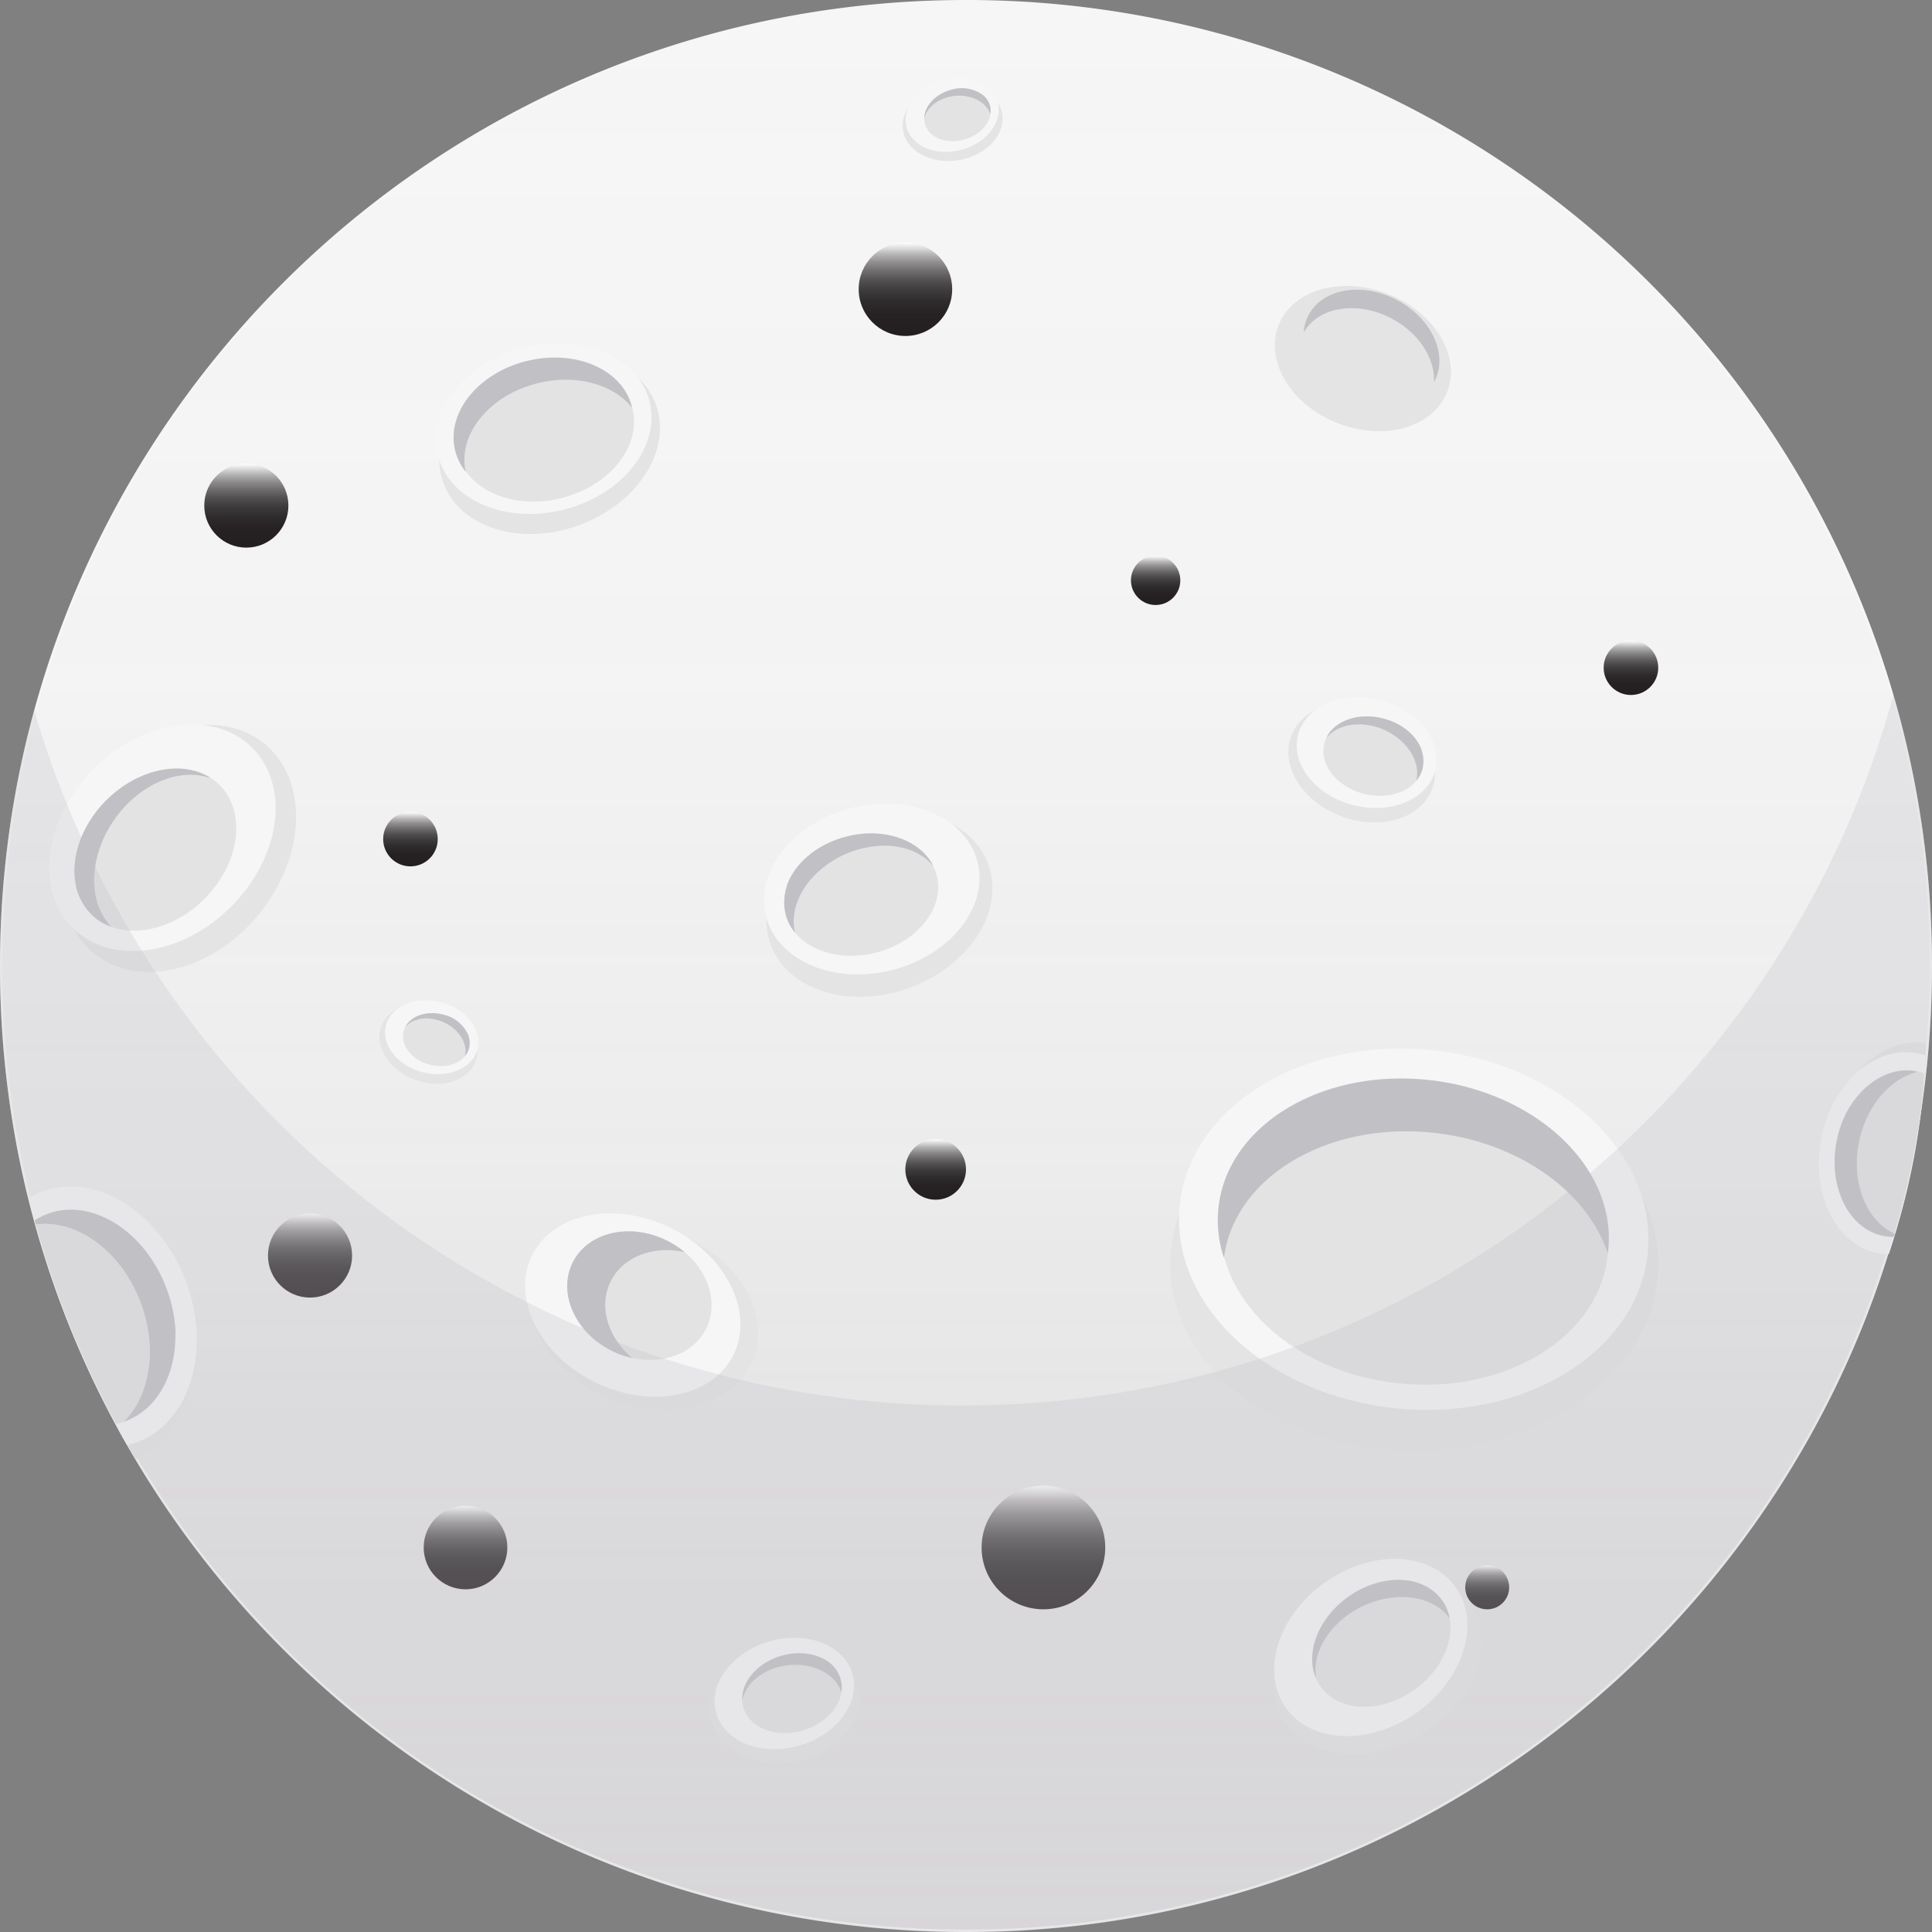 <svg xmlns="http://www.w3.org/2000/svg" xmlns:xlink="http://www.w3.org/1999/xlink" viewBox="0 0 400 400"><rect x="0" y="0" width="400" height="400" fill="#808080" stroke="none"/><defs><style>.cls-1{isolation:isolate;}.cls-2{fill:#f6f6f6;}.cls-3{fill:url(#linear-gradient);}.cls-4{fill:#e4e4e4;}.cls-5{fill:#e3e3e3;}.cls-17,.cls-6{fill:#c1c0c5;}.cls-10,.cls-11,.cls-12,.cls-13,.cls-14,.cls-15,.cls-16,.cls-7,.cls-8,.cls-9{mix-blend-mode:soft-light;}.cls-7{fill:url(#linear-gradient-2);}.cls-8{fill:url(#linear-gradient-3);}.cls-9{fill:url(#linear-gradient-4);}.cls-10{fill:url(#linear-gradient-5);}.cls-11{fill:url(#linear-gradient-6);}.cls-12{fill:url(#linear-gradient-7);}.cls-13{fill:url(#linear-gradient-8);}.cls-14{fill:url(#linear-gradient-9);}.cls-15{fill:url(#linear-gradient-10);}.cls-16{fill:url(#linear-gradient-11);}.cls-17{opacity:0.3;}</style><linearGradient id="linear-gradient" x1="200" y1="0.5" x2="200" y2="399.5" gradientUnits="userSpaceOnUse"><stop offset="0" stop-color="#f5f5f5" stop-opacity="0.2"/><stop offset="0.35" stop-color="#e7e7e7" stop-opacity="0.19"/><stop offset="0.6" stop-color="#bcbbbb" stop-opacity="0.17"/><stop offset="0.83" stop-color="#737172" stop-opacity="0.14"/><stop offset="1" stop-color="#231f20" stop-opacity="0.1"/></linearGradient><linearGradient id="linear-gradient-2" x1="7885.74" y1="896.11" x2="7895.76" y2="896.11" gradientTransform="translate(1135.37 -7770.71) rotate(90)" gradientUnits="userSpaceOnUse"><stop offset="0" stop-color="#fff"/><stop offset="0.05" stop-color="#e4e4e4"/><stop offset="0.13" stop-color="#b7b6b6"/><stop offset="0.22" stop-color="#8f8d8e"/><stop offset="0.32" stop-color="#6e6b6c"/><stop offset="0.42" stop-color="#524f50"/><stop offset="0.53" stop-color="#3d3a3b"/><stop offset="0.65" stop-color="#2e2b2c"/><stop offset="0.79" stop-color="#262223"/><stop offset="1" stop-color="#231f20"/></linearGradient><linearGradient id="linear-gradient-3" x1="7938.78" y1="1050.4" x2="7949.85" y2="1050.4" xlink:href="#linear-gradient-2"/><linearGradient id="linear-gradient-4" x1="7903.3" y1="797.7" x2="7914.37" y2="797.7" xlink:href="#linear-gradient-2"/><linearGradient id="linear-gradient-5" x1="8078.3" y1="919.34" x2="8103.39" y2="919.34" xlink:href="#linear-gradient-2"/><linearGradient id="linear-gradient-6" x1="8094.79" y1="827.46" x2="8103.72" y2="827.46" xlink:href="#linear-gradient-2"/><linearGradient id="linear-gradient-7" x1="8021.94" y1="1071.19" x2="8039" y2="1071.19" xlink:href="#linear-gradient-2"/><linearGradient id="linear-gradient-8" x1="8006.54" y1="941.66" x2="8018.85" y2="941.66" xlink:href="#linear-gradient-2"/><linearGradient id="linear-gradient-9" x1="7866.67" y1="1084.37" x2="7883.73" y2="1084.37" xlink:href="#linear-gradient-2"/><linearGradient id="linear-gradient-10" x1="8082.44" y1="1038.99" x2="8099.42" y2="1038.99" xlink:href="#linear-gradient-2"/><linearGradient id="linear-gradient-11" x1="7820.9" y1="947.92" x2="7839.88" y2="947.92" xlink:href="#linear-gradient-2"/></defs><title>Moon_1</title><g class="cls-1"><g id="Layer_2" data-name="Layer 2"><g id="Planet"><path class="cls-2" d="M400,200c0,110.45-89.55,200-200,200S0,310.45,0,200C0,92,85.61,4,192.69.13Q196.34,0,200,0A199.78,199.78,0,0,1,400,200Z"/><path class="cls-3" d="M399.5,200c0,110.18-89.32,199.5-199.5,199.5A199.37,199.37,0,0,1,27.29,299.91c-.28-.47-.55-.94-.81-1.4-.79-1.37-1.55-2.76-2.29-4.15a197.8,197.8,0,0,1-16.75-42c-.44-1.6-.86-3.22-1.25-4.84-.05-.2-.09-.39-.14-.58A199.49,199.49,0,0,1,.63,207.29Q.5,203.66.5,200A199.24,199.24,0,0,1,10,138.91q2-6.27,4.42-12.34A199.92,199.92,0,0,1,163.78,3.78,199.77,199.77,0,0,1,384.87,124.87,198.8,198.8,0,0,1,399.5,200Z"/><ellipse class="cls-4" cx="292.8" cy="261.77" rx="50.51" ry="38.65"/><ellipse class="cls-2" cx="292.71" cy="254.51" rx="37.26" ry="48.7" transform="translate(9.45 519.5) rotate(-84.1)"/><ellipse class="cls-5" cx="292.81" cy="255.79" rx="30.79" ry="40.24" transform="translate(8.28 520.75) rotate(-84.1)"/><path class="cls-6" d="M295.7,223.59c22.29,2.37,39,18.13,37.27,35.2l-.09.74c-4.2-12.75-18.38-23.11-36.11-25-22-2.34-41.19,9.2-43.37,25.88a24.66,24.66,0,0,1-1.15-10.22C254,233.13,273.42,221.22,295.7,223.59Z"/><ellipse class="cls-4" cx="133.48" cy="272.67" rx="18.46" ry="24.12" transform="translate(-168.59 302.98) rotate(-69.65)"/><ellipse class="cls-2" cx="131.01" cy="270.22" rx="17.79" ry="23.25" transform="translate(-169.29 268.18) rotate(-63.75)"/><ellipse class="cls-5" cx="132.38" cy="268.27" rx="12.75" ry="15.42" transform="translate(-166.77 268.31) rotate(-63.75)"/><path class="cls-6" d="M141.73,259.24c-6.41-1.42-12.75.9-15.31,6.09s-.54,11.62,4.48,15.84a18.67,18.67,0,0,1-4.17-1.46c-7.64-3.77-11.3-11.95-8.19-18.27s11.84-8.38,19.48-4.61A18.35,18.35,0,0,1,141.73,259.24Z"/><path class="cls-4" d="M39.26,286.64a22.93,22.93,0,0,1-4,9.67A17.73,17.73,0,0,1,29,301.66c-.29.15-.57.29-.86.41-.29-.47-.57-.95-.84-1.43s-.56-1-.83-1.48c-.52-.92-1-1.86-1.53-2.79l-.83-1.56A203,203,0,0,1,7.59,253.16c0-.2-.11-.4-.16-.6-.39-1.45-.77-2.91-1.12-4.38a1.92,1.92,0,0,1-.08-.3c.3-.18.61-.35.92-.5s.59-.1.89-.13C18.1,246,29.52,253,35.67,265.1A34.43,34.43,0,0,1,39.26,286.64Z"/><path class="cls-2" d="M39.26,286.64A20.51,20.51,0,0,1,34.08,295a16.51,16.51,0,0,1-5.54,3.54,14.4,14.4,0,0,1-2.12.65l-.1,0Q25.12,297.14,24,295A197.8,197.8,0,0,1,7.16,252.92c-.44-1.61-.86-3.22-1.26-4.85l.33-.19c.3-.18.61-.35.92-.5a4.71,4.71,0,0,1,.45-.22c.32-.15.64-.29,1-.41,10.93-4.22,24.27,3.95,29.79,18.24C41.29,272.58,41.43,280.37,39.26,286.64Z"/><path class="cls-5" d="M36.3,276.54c.08,8.12-3.62,15.15-10.07,17.64a12.38,12.38,0,0,1-2.19.63A198,198,0,0,1,7.42,253.53c-.08-.28-.16-.55-.23-.83a13.42,13.42,0,0,1,2.53-1.3c9-3.49,20.06,3.27,24.62,15.07a29.12,29.12,0,0,1,2,9.64Z"/><path class="cls-6" d="M36.3,276.54c0,8.1-3.75,15.1-10.18,17.61l-.4.15c5.39-5.43,7-15.3,3.35-24.79-4.05-10.61-13.26-17.16-21.65-16-.08-.28-.16-.55-.23-.83a13.42,13.42,0,0,1,2.53-1.3c9-3.49,20.06,3.27,24.62,15.07a29.12,29.12,0,0,1,2,9.64Z"/><path class="cls-4" d="M385.3,221.33a17.46,17.46,0,0,1,6.52-4.57,13.7,13.7,0,0,1,6.19-.89l.73.09c0,.42,0,.84-.05,1.26s0,.86-.07,1.29c0,.8-.09,1.61-.15,2.41,0,.44-.07.89-.1,1.34a153.89,153.89,0,0,1-6.33,33.4c-.05.15-.09.3-.14.45-.34,1.09-.69,2.18-1.06,3.26a1.55,1.55,0,0,1-.07.23c-.27,0-.53,0-.79-.06l-.63-.27c-7-3.29-11.43-12.42-10.48-22.67A26.2,26.2,0,0,1,385.3,221.33Z"/><path class="cls-2" d="M385.3,221.33a15.62,15.62,0,0,1,6.71-3.24,12.28,12.28,0,0,1,5,0,9.78,9.78,0,0,1,1.63.44l.08,0c-.05,1.2-.12,2.41-.21,3.6A150.05,150.05,0,0,1,392.22,256c-.37,1.21-.75,2.42-1.16,3.63h-.29c-.27,0-.53,0-.79-.06a2.58,2.58,0,0,1-.38,0,7.82,7.82,0,0,1-.8-.13c-8.72-1.73-14-12.38-11.7-23.79A24.26,24.26,0,0,1,385.3,221.33Z"/><path class="cls-5" d="M383.1,229c3.25-5.24,8.48-8.25,13.63-7.23a9.2,9.2,0,0,1,1.65.48,150.14,150.14,0,0,1-6.08,33.23c-.06.21-.12.42-.19.62a10.42,10.42,0,0,1-2.15-.19c-7.22-1.43-11.55-10.23-9.68-19.66a22,22,0,0,1,2.65-7Z"/><path class="cls-6" d="M383.1,229c3.31-5.19,8.54-8.17,13.68-7.17l.32.07c-5.66,1.3-10.69,7-12.21,14.54-1.7,8.46,1.55,16.39,7.41,19-.06.21-.12.42-.19.62a10.42,10.42,0,0,1-2.15-.19c-7.22-1.43-11.55-10.23-9.68-19.66a22,22,0,0,1,2.65-7Z"/><ellipse class="cls-4" cx="113.79" cy="91.87" rx="23.45" ry="17.94" transform="translate(-24.9 45.47) rotate(-20.42)"/><ellipse class="cls-2" cx="112.57" cy="88.73" rx="22.61" ry="17.3" transform="translate(-18.65 31.05) rotate(-14.52)"/><ellipse class="cls-5" cx="112.83" cy="89.26" rx="18.68" ry="14.29" transform="translate(-18.77 31.13) rotate(-14.52)"/><path class="cls-6" d="M108.87,74.79c10.08-2.58,19.89,1.57,21.91,9.27,0,.12.06.23.08.34-3.89-4.87-11.73-7.08-19.76-5-9.93,2.54-16.42,10.68-14.67,18.29a11.53,11.53,0,0,1-2.16-4.26C92.25,85.7,98.79,77.36,108.87,74.79Z"/><ellipse class="cls-4" cx="182.08" cy="187.23" rx="24.01" ry="18.37" transform="translate(-53.88 75.29) rotate(-20.42)"/><ellipse class="cls-2" cx="180.48" cy="184.07" rx="22.61" ry="17.3" transform="translate(-40.38 51.12) rotate(-14.52)"/><path class="cls-5" d="M181.41,197.22c-7.22,1.87-14.27-.3-17.39-4.91a9.72,9.72,0,0,1-1.37-3,10,10,0,0,1,.24-5.69s0-.1,0-.15c1.57-4.57,6.17-8.61,12.27-10.19,7.66-2,15.12.57,17.92,5.78a9.43,9.43,0,0,1,.84,2.14C195.68,187.8,190.06,195,181.41,197.22Z"/><path class="cls-6" d="M193.17,179.24c-3.35-4-9.94-5.33-16.61-3-8.27,2.89-13.55,10.39-11.94,16.87-.21-.26-.41-.52-.6-.79a9.68,9.68,0,0,1-1.28-2.76,10.5,10.5,0,0,1,.15-6s0-.1,0-.15c1.57-4.57,6.17-8.61,12.27-10.19,7.66-2,15.12.57,17.92,5.78A1.94,1.94,0,0,0,193.17,179.24Z"/><ellipse class="cls-4" cx="37.1" cy="175.66" rx="27.97" ry="21.4" transform="translate(-122.81 94.04) rotate(-51.03)"/><ellipse class="cls-2" cx="33.63" cy="173.44" rx="26.33" ry="20.15" transform="translate(-113.02 74.92) rotate(-45.13)"/><path class="cls-5" d="M42.36,186.07c-6.13,6.16-14.48,8.17-20.35,5.39a11.29,11.29,0,0,1-3.16-2.2,11.61,11.61,0,0,1-3.14-5.85,1.16,1.16,0,0,1,0-.18c-1.14-5.51,1.07-12.29,6.25-17.5,6.5-6.53,15.5-8.39,21.39-4.83a11.19,11.19,0,0,1,2.12,1.65C51.07,168.17,49.7,178.69,42.36,186.07Z"/><path class="cls-6" d="M43.49,161.08c-5.71-2-13.14.55-18.45,6.83-6.57,7.8-7.41,18.45-1.95,24-.37-.13-.73-.28-1.08-.44a11.32,11.32,0,0,1-2.92-2,12.25,12.25,0,0,1-3.38-6.05,1.16,1.16,0,0,1,0-.18c-1.14-5.51,1.07-12.29,6.25-17.5,6.5-6.53,15.5-8.39,21.39-4.83C43.37,161,43.43,161,43.49,161.08Z"/><ellipse class="cls-4" cx="281.91" cy="157.86" rx="11.92" ry="15.58" transform="translate(35.62 366.98) rotate(-69.58)"/><ellipse class="cls-2" cx="282.94" cy="155.81" rx="11.22" ry="14.67" transform="translate(61.18 390.66) rotate(-75.48)"/><path class="cls-5" d="M282.34,164.34c4.69,1.21,9.26-.19,11.29-3.19a6.26,6.26,0,0,0,.73-5.64l0-.1c-1-3-4-5.59-8-6.62-5-1.28-9.81.37-11.62,3.75a5.76,5.76,0,0,0-.55,1.39C273.08,158.23,276.73,162.88,282.34,164.34Z"/><path class="cls-6" d="M274.71,152.68c2.17-2.57,6.45-3.47,10.78-2,5.37,1.87,8.79,6.74,7.74,10.95.14-.17.27-.34.4-.52a6.38,6.38,0,0,0,.83-1.79,6.83,6.83,0,0,0-.1-3.85l0-.1c-1-3-4-5.59-8-6.62-5-1.28-9.81.37-11.62,3.75A.74.74,0,0,0,274.71,152.68Z"/><ellipse class="cls-4" cx="162.52" cy="352.93" rx="15.58" ry="11.92" transform="translate(-60.35 34.65) rotate(-10.27)"/><ellipse class="cls-2" cx="162.36" cy="350.64" rx="14.67" ry="11.22" transform="translate(-91.25 59.11) rotate(-16.18)"/><path class="cls-5" d="M166.2,358.28c4.64-1.35,7.86-4.89,8.07-8.5a6,6,0,0,0-.23-2.14,6.53,6.53,0,0,0-2-3.09.46.46,0,0,0-.07-.07c-2.39-2-6.3-2.77-10.23-1.62-4.93,1.43-8.24,5.32-8.08,9.15a6.18,6.18,0,0,0,.24,1.48C155.12,357.75,160.63,359.89,166.2,358.28Z"/><path class="cls-6" d="M153.68,352.15c.56-3.32,3.78-6.27,8.27-7.19,5.57-1.13,11,1.31,12.25,5.46,0-.21.06-.42.07-.64a6,6,0,0,0-.2-2,6.73,6.73,0,0,0-2-3.27.46.46,0,0,0-.07-.07c-2.39-2-6.3-2.77-10.23-1.62-4.93,1.43-8.24,5.32-8.08,9.15C153.65,352.06,153.67,352.1,153.68,352.15Z"/><ellipse class="cls-4" cx="285.13" cy="344.22" rx="22.89" ry="17.52" transform="translate(-132.61 185.22) rotate(-29.53)"/><ellipse class="cls-2" cx="283.8" cy="341.12" rx="21.56" ry="16.49" transform="translate(-145.19 227.67) rotate(-35.43)"/><path class="cls-5" d="M292.83,349.86c5.79-4.12,8.54-10.6,7.08-15.71a9.2,9.2,0,0,0-1.35-2.85,9.49,9.49,0,0,0-4.3-3.31l-.14-.06c-4.3-1.66-10.07-.79-15,2.7C273,335,270.29,342,272.37,347.25a9,9,0,0,0,1.05,1.93C277.2,354.49,285.89,354.79,292.83,349.86Z"/><path class="cls-6" d="M272.49,347.42c-.83-4.88,2.21-10.54,8-14,7.18-4.26,15.89-3.51,19.63,1.64-.06-.31-.12-.62-.21-.93a9.18,9.18,0,0,0-1.22-2.62,10.05,10.05,0,0,0-4.43-3.54l-.14-.06c-4.3-1.66-10.07-.79-15,2.7C273,335,270.29,342,272.37,347.25Z"/><ellipse class="cls-4" cx="88.7" cy="216.11" rx="7.96" ry="10.4" transform="translate(-144.78 223.84) rotate(-69.58)"/><ellipse class="cls-2" cx="89.39" cy="214.74" rx="7.5" ry="9.8" transform="translate(-140.9 247.44) rotate(-75.48)"/><path class="cls-5" d="M89,220.44c3.13.81,6.18-.13,7.53-2.13a4.11,4.11,0,0,0,.6-1.31,4.38,4.38,0,0,0-.1-2.46l0-.07a7.45,7.45,0,0,0-5.31-4.42c-3.32-.85-6.56.25-7.77,2.51a4.17,4.17,0,0,0-.36.93C82.8,216.36,85.24,219.47,89,220.44Z"/><path class="cls-6" d="M83.89,212.65c1.45-1.72,4.31-2.31,7.2-1.31,3.58,1.25,5.87,4.5,5.17,7.31a2.78,2.78,0,0,0,.26-.34,4.19,4.19,0,0,0,.56-1.19,4.63,4.63,0,0,0-.06-2.58l0-.07a7.45,7.45,0,0,0-5.31-4.42c-3.32-.85-6.56.25-7.77,2.51A.29.29,0,0,1,83.89,212.65Z"/><ellipse class="cls-4" cx="197.23" cy="25.29" rx="10.4" ry="7.96" transform="translate(-1.46 33.25) rotate(-9.6)"/><ellipse class="cls-2" cx="197.14" cy="23.76" rx="9.8" ry="7.5" transform="translate(0.82 53.55) rotate(-15.5)"/><path class="cls-5" d="M199.64,28.9c3.12-.87,5.29-3.21,5.46-5.62a3.82,3.82,0,0,0-.14-1.42,4.26,4.26,0,0,0-1.32-2.09l0,0a7.44,7.44,0,0,0-6.81-1.17c-3.31.92-5.55,3.49-5.47,6.05a3.71,3.71,0,0,0,.15,1C192.25,28.46,195.91,29.93,199.64,28.9Z"/><path class="cls-6" d="M191.33,24.7c.4-2.21,2.58-4.15,5.58-4.73,3.73-.71,7.34,1,8.14,3.74,0-.14,0-.28,0-.43A4.18,4.18,0,0,0,205,22a4.62,4.62,0,0,0-1.35-2.2l0,0a7.44,7.44,0,0,0-6.81-1.17c-3.31.92-5.55,3.49-5.47,6.05C191.32,24.64,191.32,24.67,191.33,24.7Z"/><ellipse class="cls-4" cx="282.17" cy="74.25" rx="14.36" ry="18.77" transform="translate(108.72 308.87) rotate(-68.27)"/><path class="cls-6" d="M289.18,62.09c7.21,3.78,10.71,11.3,7.82,16.82l-.13.23c.31-4.85-3.08-10.22-8.81-13.22-7.1-3.72-15.15-2.4-18.14,2.92a8.77,8.77,0,0,1,1-3.59C273.8,59.74,282,58.32,289.18,62.09Z"/><circle class="cls-7" cx="239.26" cy="120.15" r="5.11"/><circle class="cls-8" cx="84.98" cy="173.72" r="5.65"/><circle class="cls-9" cx="337.67" cy="138.24" r="5.65"/><circle class="cls-10" cx="216.03" cy="320.39" r="12.8"/><circle class="cls-11" cx="307.91" cy="328.64" r="4.55"/><circle class="cls-12" cx="64.19" cy="259.94" r="8.71"/><circle class="cls-13" cx="193.72" cy="242.11" r="6.28"/><circle class="cls-14" cx="51" cy="104.67" r="8.71"/><circle class="cls-15" cx="96.38" cy="320.39" r="8.66"/><circle class="cls-16" cx="187.46" cy="59.88" r="9.68"/><path class="cls-17" d="M400,200A200,200,0,0,1,.13,207.31C0,204.88,0,202.45,0,200a200,200,0,0,1,7.08-52.93A200.07,200.07,0,0,0,199.1,291c92.13,0,169.72-62.3,192.92-147.07A200.18,200.18,0,0,1,400,200Z"/></g></g></g></svg>